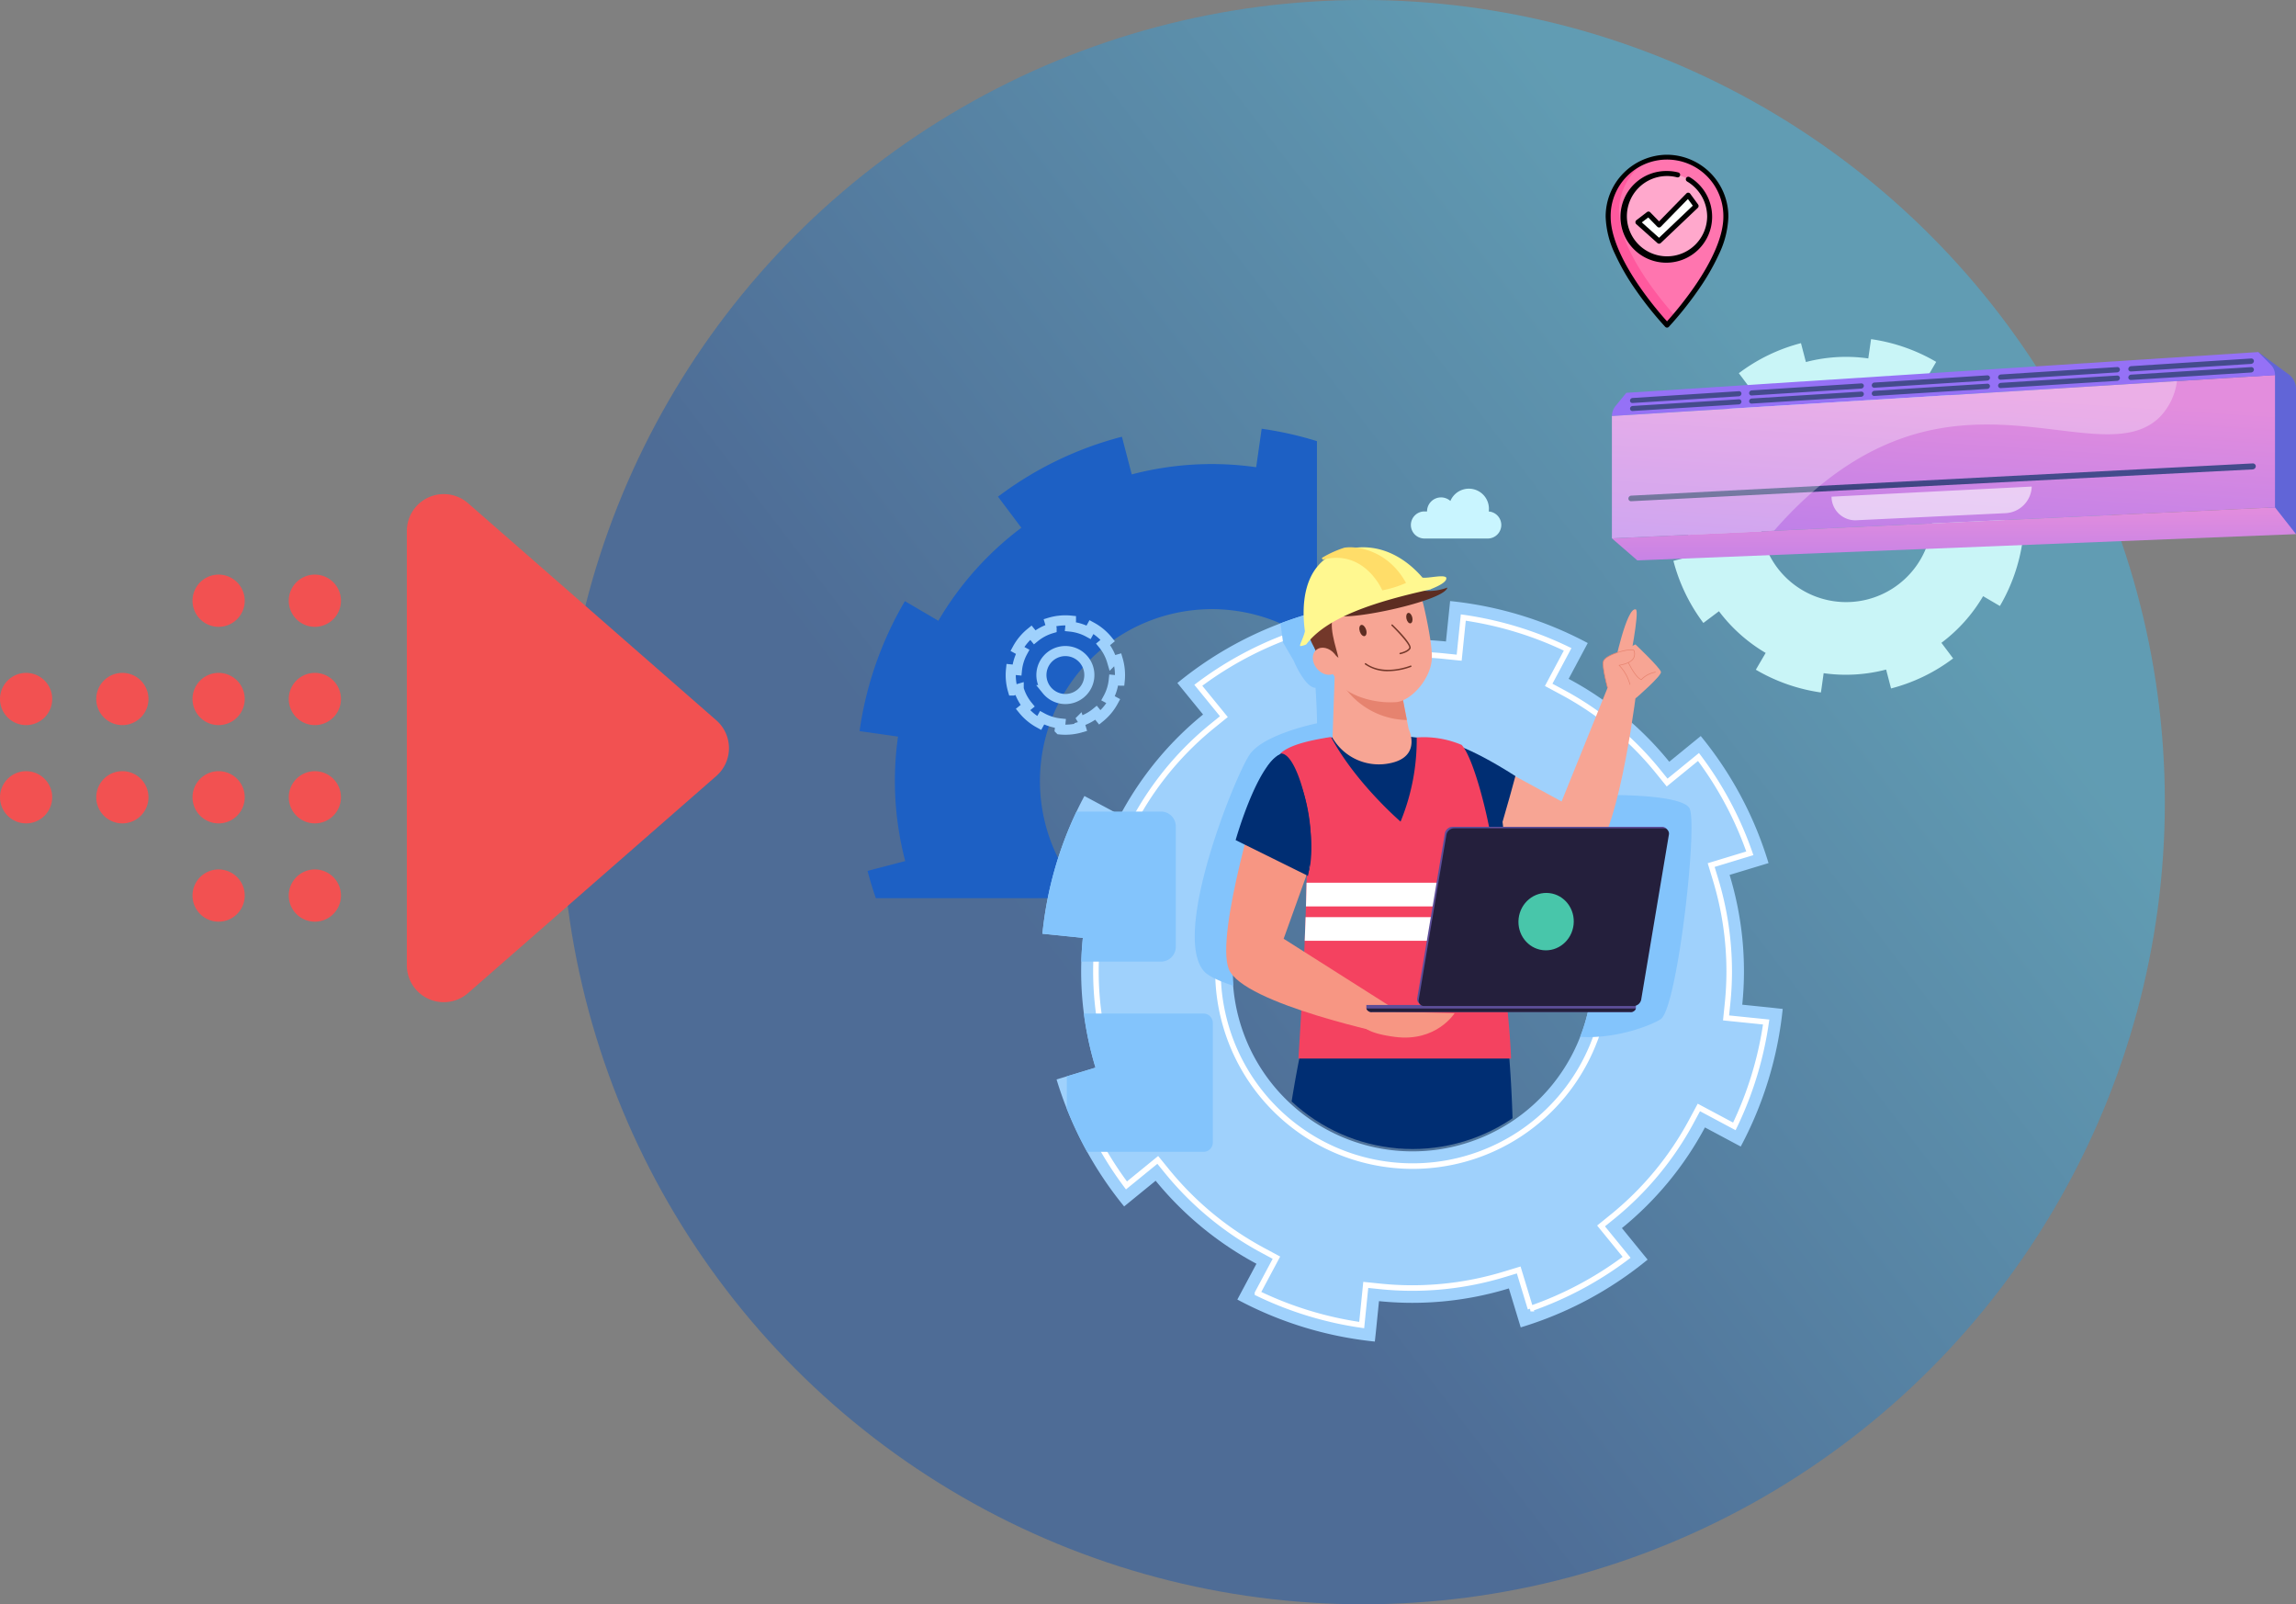 <svg xmlns="http://www.w3.org/2000/svg" xmlns:xlink="http://www.w3.org/1999/xlink" width="546.866" height="382" viewBox="0 0 546.866 382"><rect x="0" y="0" width="546.866" height="382" fill="#808080" stroke="none"/><defs><linearGradient id="linear-gradient" x1="0.808" y1="0.286" x2="0.337" y2="0.646" gradientUnits="objectBoundingBox"><stop offset="0" stop-color="#42b8e5"></stop><stop offset="1" stop-color="#1b58ac"></stop></linearGradient><clipPath id="clip-path"><rect id="Rectangle_7416" data-name="Rectangle 7416" width="140.045" height="126.857" fill="none"></rect></clipPath><clipPath id="clip-path-2"><path id="Path_40640" data-name="Path 40640" d="M268.345,73.135H125.377V221.5h25.941a42.36,42.36,0,0,0,82.29,0h34.737Z" transform="translate(-125.377 -73.135)" fill="none"></path></clipPath><linearGradient id="linear-gradient-2" x1="-33.225" y1="1.364" x2="-33.044" y2="0.452" gradientUnits="objectBoundingBox"><stop offset="0" stop-color="#aa80f9"></stop><stop offset="0.996" stop-color="#6165d7"></stop></linearGradient><linearGradient id="linear-gradient-3" x1="-1.148" y1="-0.374" x2="-1.673" y2="1.549" gradientUnits="objectBoundingBox"><stop offset="0.004" stop-color="#e38ddd"></stop><stop offset="1" stop-color="#9571f6"></stop></linearGradient><linearGradient id="linear-gradient-4" x1="-1.489" y1="0.362" x2="-1.497" y2="1.711" gradientUnits="objectBoundingBox"><stop offset="0" stop-color="#444b8c"></stop><stop offset="0.996" stop-color="#26264f"></stop></linearGradient><linearGradient id="linear-gradient-5" x1="-1.886" y1="0.5" x2="-0.886" y2="0.5" xlink:href="#linear-gradient-3"></linearGradient><linearGradient id="linear-gradient-6" x1="-13.604" y1="4.025" x2="-14.232" y2="15.031" xlink:href="#linear-gradient-4"></linearGradient><linearGradient id="linear-gradient-7" x1="-13.604" y1="3.987" x2="-14.231" y2="14.874" xlink:href="#linear-gradient-4"></linearGradient><linearGradient id="linear-gradient-8" x1="-11.868" y1="4.007" x2="-12.497" y2="14.955" xlink:href="#linear-gradient-4"></linearGradient><linearGradient id="linear-gradient-9" x1="-11.868" y1="3.969" x2="-12.495" y2="14.8" xlink:href="#linear-gradient-4"></linearGradient><linearGradient id="linear-gradient-10" x1="-10.072" y1="3.989" x2="-10.702" y2="14.882" xlink:href="#linear-gradient-4"></linearGradient><linearGradient id="linear-gradient-11" x1="-10.072" y1="3.951" x2="-10.7" y2="14.726" xlink:href="#linear-gradient-4"></linearGradient><linearGradient id="linear-gradient-12" x1="-8.217" y1="3.97" x2="-8.848" y2="14.803" xlink:href="#linear-gradient-4"></linearGradient><linearGradient id="linear-gradient-13" x1="-8.217" y1="3.933" x2="-8.846" y2="14.65" xlink:href="#linear-gradient-4"></linearGradient><linearGradient id="linear-gradient-14" x1="-6.303" y1="3.953" x2="-6.934" y2="14.733" xlink:href="#linear-gradient-4"></linearGradient><linearGradient id="linear-gradient-15" x1="-6.303" y1="3.916" x2="-6.933" y2="14.583" xlink:href="#linear-gradient-4"></linearGradient><linearGradient id="linear-gradient-16" x1="-1.37" y1="0.04" x2="-1.313" y2="2.763" xlink:href="#linear-gradient-3"></linearGradient></defs><g id="Field_Service_Management_Software" data-name="Field Service Management Software" transform="translate(-60.373 -1212.5)"><circle id="Ellipse_546" data-name="Ellipse 546" cx="191" cy="191" r="191" transform="translate(194 1212.5)" opacity="0.5" fill="url(#linear-gradient)"></circle><g id="Group_10567" data-name="Group 10567" transform="translate(-201 162.344)"><g id="Group_10566" data-name="Group 10566" transform="translate(435 1087)"><g id="check-in-1" transform="translate(208.811 0)"><path id="Path_6470" data-name="Path 6470" d="M227.924,37.248a14.011,14.011,0,0,1,28.021-.315c0,.105,0,.211,0,.315,0,10.955-14.011,25.777-14.011,25.777S227.924,48.2,227.924,37.248Z" transform="translate(-227.32 -22.467)" fill="#ff75af"></path><path id="Path_6471" data-name="Path 6471" d="M230.5,35.872A14.169,14.169,0,0,1,237.087,23.9a14.182,14.182,0,0,0-9.163,13.265c0,10.955,14.177,25.777,14.177,25.777s.729-.765,1.857-2.071C241.074,57.675,230.5,45.331,230.5,35.872Z" transform="translate(-227.32 -22.379)" fill="#ff599e"></path><ellipse id="Ellipse_95" data-name="Ellipse 95" cx="10.144" cy="10.31" rx="10.144" ry="10.31" transform="translate(4.471 4.471)" fill="#ffa8cc"></ellipse><path id="Path_6472" data-name="Path 6472" d="M234.169,37.654l2.577-1.933,2.578,2.578,7.089-7.089,1.933,2.578-9.022,8.378Z" transform="translate(-226.642 -21.585)" fill="#fff"></path><path id="Path_6473" data-name="Path 6473" d="M241.994,22.527a14.716,14.716,0,0,0-14.615,14.782,22.273,22.273,0,0,0,2.244,8.9,54.079,54.079,0,0,0,4.873,8.443,83.637,83.637,0,0,0,7.066,8.852.6.6,0,0,0,.847.017l.017-.017a83.636,83.636,0,0,0,7.066-8.852,54.079,54.079,0,0,0,4.873-8.443,22.282,22.282,0,0,0,2.244-8.9A14.717,14.717,0,0,0,241.994,22.527Zm6.527,31.419a84.323,84.323,0,0,1-6.527,8.251,84.327,84.327,0,0,1-6.528-8.251c-4.509-6.532-6.892-12.285-6.892-16.637A13.421,13.421,0,1,1,255.414,37c0,.1,0,.205,0,.308,0,4.352-2.383,10.1-6.892,16.637Z" transform="translate(-227.379 -22.527)"></path><path id="Path_6474" data-name="Path 6474" d="M247.694,27.9a7.93,7.93,0,0,0-.681-.433.6.6,0,0,0-.549-.016.616.616,0,0,0-.262.83.6.6,0,0,0,.1.134,1.553,1.553,0,0,0,.326.222c.135.083.268.171.4.262a9.754,9.754,0,0,1,4.182,8.027,9.56,9.56,0,1,1-9.562-9.707,9.4,9.4,0,0,1,2.391.306.6.6,0,0,0,.723-.428V27.1a.6.6,0,0,0-.428-.736,10.611,10.611,0,0,0-2.687-.341A10.916,10.916,0,1,0,252.393,37.1c0-.055,0-.112,0-.167A10.965,10.965,0,0,0,247.694,27.9Z" transform="translate(-227.034 -22.148)"></path><path id="Path_6475" data-name="Path 6475" d="M237.305,35.354a.58.58,0,0,0-.773-.059l-2.523,1.933a.62.62,0,0,0-.1.869.5.5,0,0,0,.066.071l5.043,4.511a.588.588,0,0,0,.791-.011l8.827-8.378a.614.614,0,0,0,.071-.8l-1.892-2.578a.591.591,0,0,0-.89-.064l-6.517,6.662Zm8.975-3.165,1.163,1.587L239.4,41.414,235.3,37.753l1.529-1.172,2.159,2.207a.583.583,0,0,0,.824.013l.012-.013Z" transform="translate(-226.685 -21.644)"></path></g><g id="Group_10545" data-name="Group 10545" transform="translate(0 50.156)"><g id="Group_10544" data-name="Group 10544" clip-path="url(#clip-path)"><g id="Group_10543" data-name="Group 10543" transform="translate(31.109 15.094)"><path id="Path_40597" data-name="Path 40597" d="M234.8,177.174l-2.646-.4-6.481-.922a75.037,75.037,0,0,0-1.715-29.637l8.969-2.342a83.774,83.774,0,0,0-14.271-29.515l-7.4,5.562a75.206,75.206,0,0,0-22.144-19.767l4.669-7.968a84.667,84.667,0,0,0-30.944-10.8l-1.309,9.161a75.039,75.039,0,0,0-29.638,1.713l-2.341-8.97a83.876,83.876,0,0,0-29.515,14.275l5.562,7.4a75.177,75.177,0,0,0-19.767,22.144l-7.969-4.67a84.177,84.177,0,0,0-10.8,30.944l.076.014,6.032.858,3.054.438a75.165,75.165,0,0,0,1.711,29.637l-8.969,2.339q1.019,3.9,2.371,7.613A84.009,84.009,0,0,0,83.2,216.171l7.4-5.562a75.684,75.684,0,0,0,17.867,17.048q2.113,1.445,4.32,2.745l-4.669,7.969a84.5,84.5,0,0,0,30.908,10.8l.3-2.038,1.01-7.12a75.2,75.2,0,0,0,29.669-1.721l2.342,8.97a83.726,83.726,0,0,0,29.483-14.266l-5.562-7.4a75.4,75.4,0,0,0,19.8-22.153l7.969,4.67a84.75,84.75,0,0,0,10.792-30.944Zm-73.5,27.753c-.474.125-.953.239-1.429.345a40.952,40.952,0,1,1,1.429-.345Z" transform="translate(-67.065 -81.393)" fill="#1d60c4"></path></g></g></g><g id="Group_10546" data-name="Group 10546" transform="translate(67.108 110.876)"><path id="Path_40598" data-name="Path 40598" d="M102.462,143.783A12.968,12.968,0,0,0,106.33,147l.681-1.249a11.662,11.662,0,0,0,4.362,1.352l-.144,1.411a12.967,12.967,0,0,0,5.008-.46l-.088-.3-.313-1.06a11.55,11.55,0,0,0,4.037-2.132l.9,1.1a12.834,12.834,0,0,0,3.211-3.872l-1.249-.681a11.561,11.561,0,0,0,1.356-4.358l1.412.145a13.034,13.034,0,0,0-.463-5.012l0,0-.395.113-.965.284a11.5,11.5,0,0,0-2.128-4.033l1.105-.9a12.867,12.867,0,0,0-3.876-3.216l-.681,1.249a11.539,11.539,0,0,0-4.354-1.351l.144-1.412a13.034,13.034,0,0,0-5.012.463l.4,1.365a11.524,11.524,0,0,0-4.034,2.127l-.9-1.1a12.883,12.883,0,0,0-3.216,3.876l1.249.681a11.539,11.539,0,0,0-1.351,4.354l-1.411-.145a12.9,12.9,0,0,0,.463,5.014l.011,0,.9-.264.454-.134a11.544,11.544,0,0,0,2.128,4.034Zm5.669-4.613a5.71,5.71,0,1,1,8.033.828A5.707,5.707,0,0,1,108.13,139.17Z" transform="translate(-99.542 -122.554)" fill="none" stroke="#9fd1fc" stroke-width="2.406"></path></g><g id="cloud" transform="translate(162.419 79.519)"><path id="Path_40599" data-name="Path 40599" d="M204.073,99.691a4.778,4.778,0,0,0-9.137-2.505,3.337,3.337,0,0,0-5.559,2.493h-.624a3.236,3.236,0,0,0-3.226,3.226h0a3.235,3.235,0,0,0,3.226,3.226h15.083a3.235,3.235,0,0,0,3.226-3.226h0A3.235,3.235,0,0,0,204.073,99.691Z" transform="translate(-185.527 -94.265)" fill="#c9f5ff"></path></g><g id="Group_10547" data-name="Group 10547" transform="translate(74.659 106.271)"><path id="Path_40600" data-name="Path 40600" d="M282.635,215.518l-2.779-.307-6.813-.7a78.491,78.491,0,0,0-3.017-30.9L279.3,180.8a87.642,87.642,0,0,0-16.143-30.255l-7.5,6.12a78.68,78.68,0,0,0-23.963-19.742l4.55-8.521a88.623,88.623,0,0,0-32.784-10l-.99,9.628a78.164,78.164,0,0,0-17.8.213,79.363,79.363,0,0,0-13.1,2.807l-2.819-9.277q-2.9.878-5.691,1.941a87.22,87.22,0,0,0-24.562,14.2l6.118,7.506a78.592,78.592,0,0,0-19.276,23.1q-.234.424-.466.855l-1.6-.855-6.92-3.7q-.979,1.826-1.871,3.7a88.119,88.119,0,0,0-8.128,29.09l.082.012,6.337.646,3.209.33q-.288,2.807-.372,5.652a78.413,78.413,0,0,0,.617,12.377A79.616,79.616,0,0,0,119,229.5l-6.83,2.075-2.446.742q1.087,3.581,2.446,7a87.824,87.824,0,0,0,13.647,23.234l7.506-6.118A79.468,79.468,0,0,0,157.331,276.2l-4.55,8.523a88.418,88.418,0,0,0,32.748,10.006l.233-2.143.757-7.484a78.611,78.611,0,0,0,30.936-3.029l2.82,9.277A87.462,87.462,0,0,0,250.5,275.219l-6.12-7.508a78.809,78.809,0,0,0,19.775-23.972l8.523,4.55a88.613,88.613,0,0,0,10-32.784Zm-48.2,6.661a42.863,42.863,0,1,1,1.085-28.08A42.77,42.77,0,0,1,234.433,222.179Zm48.2-6.661-2.779-.307-6.813-.7a78.491,78.491,0,0,0-3.017-30.9L279.3,180.8a87.642,87.642,0,0,0-16.143-30.255l-7.5,6.12a78.68,78.68,0,0,0-23.963-19.742l4.55-8.521a88.623,88.623,0,0,0-32.784-10l-.99,9.628a78.164,78.164,0,0,0-17.8.213,79.363,79.363,0,0,0-13.1,2.807l-2.819-9.277q-2.9.878-5.691,1.941a87.22,87.22,0,0,0-24.562,14.2l6.118,7.506a78.592,78.592,0,0,0-19.276,23.1q-.234.424-.466.855l-1.6-.855-6.92-3.7q-.979,1.826-1.871,3.7a88.119,88.119,0,0,0-8.128,29.09l.082.012,6.337.646,3.209.33q-.288,2.807-.372,5.652a78.413,78.413,0,0,0,.617,12.377A79.616,79.616,0,0,0,119,229.5l-6.83,2.075-2.446.742q1.087,3.581,2.446,7a87.824,87.824,0,0,0,13.647,23.234l7.506-6.118A79.468,79.468,0,0,0,157.331,276.2l-4.55,8.523a88.418,88.418,0,0,0,32.748,10.006l.233-2.143.757-7.484a78.611,78.611,0,0,0,30.936-3.029l2.82,9.277A87.462,87.462,0,0,0,250.5,275.219l-6.12-7.508a78.809,78.809,0,0,0,19.775-23.972l8.523,4.55a88.613,88.613,0,0,0,10-32.784Zm-48.2,6.661a42.863,42.863,0,1,1,1.085-28.08A42.77,42.77,0,0,1,234.433,222.179Z" transform="translate(-106.354 -118.4)" fill="#9fd1fc"></path><path id="Path_40601" data-name="Path 40601" d="M268.8,217.278l.359-3.506a74.527,74.527,0,0,0,.39-7.608,75.317,75.317,0,0,0-3.274-21.909l-1.022-3.37,9.207-2.8a83.622,83.622,0,0,0-12.229-22.938l-7.468,6.091-2.225-2.747a74.8,74.8,0,0,0-22.892-18.855l-3.094-1.663,4.511-8.449a84.434,84.434,0,0,0-24.848-7.581l-.982,9.563-3.5-.36a74.5,74.5,0,0,0-16.987.2l-.011,0a75.882,75.882,0,0,0-12.519,2.681l-3.37,1.023-2.8-9.207q-1.069.371-2.12.77c-.254.1-.509.194-.762.294A83.816,83.816,0,0,0,143.1,138.075l6.09,7.469-2.748,2.224a74.432,74.432,0,0,0-17.439,20.369q-.728,1.244-1.416,2.522l-1.663,3.094-8.455-4.515a83.932,83.932,0,0,0-7.574,24.855l2.85.289,6.713.689-.36,3.5c-.178,1.75-.3,3.522-.351,5.293q-.037,1.162-.037,2.318a75.337,75.337,0,0,0,.622,9.607,76.332,76.332,0,0,0,2.649,12.3l1.023,3.37-9.206,2.8q.594,1.706,1.257,3.374a84.467,84.467,0,0,0,10.933,19.533l7.453-6.075,2.225,2.73a75.5,75.5,0,0,0,22.943,18.887l3.094,1.663-4.511,8.452a84.366,84.366,0,0,0,24.823,7.589l.968-9.562,3.509.36a74.341,74.341,0,0,0,7.586.387,75.459,75.459,0,0,0,21.966-3.282l3.369-1.024,2.8,9.209a83.563,83.563,0,0,0,22.9-12.217l-6.089-7.47,2.746-2.222a74.836,74.836,0,0,0,18.888-22.9l1.663-3.094,8.452,4.511a84.457,84.457,0,0,0,7.58-24.855Zm-31.467,5.8a46.356,46.356,0,0,1-87.542-3.432,46.679,46.679,0,0,1-1.859-9.731q-.066-.818-.1-1.645c-.033-.707-.05-1.414-.05-2.116a46.42,46.42,0,0,1,46.407-46.339h.387c1.407.013,2.825.09,4.225.229a46.58,46.58,0,0,1,21.244,7.672q1.224.823,2.391,1.719a46.469,46.469,0,0,1,18.094,36.777,45.953,45.953,0,0,1-2.714,15.582Q237.581,222.44,237.329,223.079Z" transform="translate(-105.969 -118.016)" fill="none" stroke="#fff" stroke-width="1.324"></path><path id="Path_40602" data-name="Path 40602" d="M195.274,163.6a42.886,42.886,0,0,0-47,46.078c-3.556-1.166-6.028-2.346-7.03-3.512-7.734-8.991,7.552-46.756,10.97-51.611s16-7.375,16-7.375,0-2.878-.359-8.452c-2.517,0-5.215-6.473-5.215-6.473l-2.518-4.316-.616-4.562q2.792-1.059,5.692-1.94l2.819,9.276a79.318,79.318,0,0,1,13.1-2.8l3.282,25.209Z" transform="translate(-102.804 -118.07)" fill="#83c4fc"></path><path id="Path_40603" data-name="Path 40603" d="M242.8,213.311c-.991.9-9.693,4.912-19.338,4.347A42.864,42.864,0,0,0,207.489,166.5l23.265-6.425s16.545-.18,18.7,3.057S246.761,209.713,242.8,213.311Z" transform="translate(-95.385 -113.88)" fill="#83c4fc"></path></g><g id="Group_10560" data-name="Group 10560" transform="translate(95.746 56.097)"><g id="Group_10559" data-name="Group 10559" clip-path="url(#clip-path-2)"><g id="Group_10558" data-name="Group 10558" transform="translate(15.136 37.371)"><path id="Path_40604" data-name="Path 40604" d="M197.9,151.611l23.4,12.726,11.9-29.431,6.12,1.539s-3.967,34.188-10.333,40.447-38.854-7.529-38.854-7.529C182.177,164.27,189.429,148.127,197.9,151.611Z" transform="translate(-133.862 -103.806)" fill="#f7a594"></path><g id="Group_10549" data-name="Group 10549" transform="translate(97.257 14.77)"><path id="Path_40605" data-name="Path 40605" d="M228.424,139.871s-2-6.564-1.523-8.257,7.041-3.333,7.284-2.539.729,2.742-3.536,3.493C233.2,135.393,235.854,140.8,228.424,139.871Z" transform="translate(-226.766 -119.231)" fill="#f7a594"></path><g id="Group_10548" data-name="Group 10548"><path id="Path_40606" data-name="Path 40606" d="M227.941,140.25s0-5.752,1.137-7.961c1.514-2.943,5.335-4.572,5.335-4.572s5.969,5.648,6.082,6.579-5.767,6.029-5.767,6.029S230.383,143.75,227.941,140.25Z" transform="translate(-226.646 -119.356)" fill="#f7a594"></path><path id="Path_40607" data-name="Path 40607" d="M229.253,133.657s2.89-14.083,5.094-13.463c1.016.286-1.7,13.739-1.7,13.739Z" transform="translate(-226.503 -120.174)" fill="#f7a594"></path><path id="Path_40608" data-name="Path 40608" d="M227.874,138.017a.083.083,0,0,0,.047,0,.078.078,0,0,0,.055-.094c-.491-1.922-1.274-5.294-.994-6.285.368-1.306,4.692-2.668,6.506-2.688.54-.007.62.114.631.151a2.044,2.044,0,0,1-.105,1.762c-.473.773-1.608,1.322-3.371,1.633l-.136.023.092.1a10.529,10.529,0,0,1,2.559,4.528.078.078,0,0,0,.089.063.077.077,0,0,0,.062-.089,10.545,10.545,0,0,0-2.505-4.5c1.733-.323,2.855-.887,3.34-1.679a2.236,2.236,0,0,0,.122-1.887c-.055-.181-.309-.265-.779-.26-1.837.021-6.253,1.389-6.651,2.8-.288,1.025.5,4.427.993,6.365A.078.078,0,0,0,227.874,138.017Z" transform="translate(-226.772 -119.239)" fill="#e6836f"></path><path id="Path_40609" data-name="Path 40609" d="M235.272,135.73l.062.023.052.017.032-.043a6,6,0,0,1,3.3-1.74.077.077,0,0,0-.024-.152,6.093,6.093,0,0,0-3.365,1.755l-.007,0c-1.331-.52-2.954-3.933-2.971-3.967a.075.075,0,0,0-.1-.037.077.077,0,0,0-.037.1C232.284,131.829,233.882,135.186,235.272,135.73Z" transform="translate(-226.183 -118.937)" fill="#e6836f"></path></g></g><path id="Path_40610" data-name="Path 40610" d="M193.919,148.662s4.9.654,16.662,8.168c-1.307,5.063-5.227,18.3-5.227,18.3s-17.968-5.553-20.419-11.6S185.1,146.212,193.919,148.662Z" transform="translate(-134.148 -102.351)" fill="#002e73"></path><g id="Group_10551" data-name="Group 10551" transform="translate(0 90.019)"><g id="Group_10550" data-name="Group 10550" transform="translate(0 140.527)"><path id="Path_40611" data-name="Path 40611" d="M141.295,336.572h18.571a2.216,2.216,0,0,0,.832-.745,171.95,171.95,0,0,1,2.333-20.463l-12.934-.527-2.929,10.275C142.837,328.074,137.671,334.428,141.295,336.572Z" transform="translate(-138.919 -314.837)" fill="#231f20"></path><path id="Path_40612" data-name="Path 40612" d="M161.386,334.97H139.369c-.559,0-.371-3.062.187-3.062l21.885.123C162.017,332.031,161.961,334.97,161.386,334.97Z" transform="translate(-139.032 -312.986)" fill="#231f20"></path></g><path id="Path_40613" data-name="Path 40613" d="M168.089,203.214c-6.472,9.953-11.2,58.048-20.115,130.462l13.181.7c3.961-19.289,8.425-29.068,12.96-56.872A245.387,245.387,0,0,0,193.5,205.774C196.31,187.73,174.156,178.255,168.089,203.214Z" transform="translate(-138.062 -188.06)" fill="#002e73"></path></g><g id="Group_10552" data-name="Group 10552" transform="translate(45.519 91.501)"><path id="Path_40614" data-name="Path 40614" d="M180.193,206.5a407.763,407.763,0,0,0,7.209,65.131c1.439,29.493,3.385,28.506,6.116,62.88l11.914-.157c1-14.729,8.949-83.385,2.778-127.452C205.227,187.046,178.289,180.476,180.193,206.5Z" transform="translate(-180.097 -189.397)" fill="#002e73"></path><path id="Path_40615" data-name="Path 40615" d="M192.354,320.324c-1.063,5.692-1.826,10.131-1.379,15.282l28.853.562s2.856-2.782-.735-6.954-10.41-1.758-14.826-9.048Z" transform="translate(-178.931 -175.214)" fill="#231f20"></path><path id="Path_40616" data-name="Path 40616" d="M221.208,334.97H190.554c-.559,0-.412-3.062.146-3.062l30.525.123C221.8,332.031,221.783,334.97,221.208,334.97Z" transform="translate(-179.001 -173.94)" fill="#231f20"></path></g><path id="Path_40617" data-name="Path 40617" d="M210.121,209.414c0,6.09-43.25,4.327-43.25-1.762-2.479-53.154-15.323-47.717-12.038-53.066,5.666-9.225,34.288-8.7,44.593-4.736,4.092,1.575,9.587,7.989,11.344,18.215.9,5.257-2.967,11.379-3.579,15.63C205.776,193.53,209.833,208,210.121,209.414Z" transform="translate(-137.376 -102.479)" fill="#002e73"></path><path id="Path_40618" data-name="Path 40618" d="M181.6,155.488a12.79,12.79,0,0,1-12.91-6.164l.511-14.776,8.37-.815a24.837,24.837,0,0,1,6.942,1.607l1.883,9.729.416,2.111C187.759,149.256,188.9,154.426,181.6,155.488Z" transform="translate(-135.815 -103.933)" fill="#f7a594"></path><path id="Path_40619" data-name="Path 40619" d="M171.691,137.607a18.7,18.7,0,0,0,14.379,7.176l-1.629-8.418Z" transform="translate(-135.49 -103.648)" fill="#e6836f"></path><g id="Group_10554" data-name="Group 10554" transform="translate(26.156 2.524)"><g id="Group_10553" data-name="Group 10553"><path id="Path_40620" data-name="Path 40620" d="M191.03,120.981c.656,2.911,2.009,9.3,1.788,12.245-.337,4.481-4.523,9.452-8.173,10.1-4.225.43-9.921-.828-13.014-3.485a42.652,42.652,0,0,1-6.585-10.992c-3.2-8.737,2.976-16.4,10.807-18.168S188.984,111.9,191.03,120.981Z" transform="translate(-162.46 -109.01)" fill="#f7a594"></path><path id="Path_40621" data-name="Path 40621" d="M167.838,134.742c-1.634-2.874.536-4.039,2.916-1.807-.407-2.169-2.88-8.525-.689-10.632,2.474-2.445,13.361-1.381,19.21-7.48,0,0-4.36-9.558-18.668-3.913C154.445,119.479,167.838,134.742,167.838,134.742Z" transform="translate(-162.628 -109.127)" fill="#73382a"></path><ellipse id="Ellipse_522" data-name="Ellipse 522" cx="2.741" cy="3.527" rx="2.741" ry="3.527" transform="translate(0.749 23.656) rotate(-39.723)" fill="#f7a594"></ellipse></g></g><path id="Path_40622" data-name="Path 40622" d="M157.458,151.545c4.862-.582,9.629,22.9,6.289,29.329-.009.476-.014.956-.028,1.44-.037,1.832-.082,3.722-.141,5.634-.028.846-.054,1.7-.082,2.549-.064,1.878-.139,3.764-.212,5.637-.6,14.506-1.5,28.042-1.5,28.042h50.652c-.4-9.947-1.857-20.158-2.849-28.042-.258-2.053-.484-3.949-.65-5.637q-.138-1.37-.218-2.549a20.7,20.7,0,0,1,.043-4.4,9.573,9.573,0,0,0,.113-1.238c.255-7.408-4.608-28.932-8.214-32.823a23.1,23.1,0,0,0-10.7-1.772,51.4,51.4,0,0,1-3.845,20.037S175.4,158.55,169.547,147.6C164.409,148.421,159.725,149.454,157.458,151.545Z" transform="translate(-137.034 -102.43)" fill="#f44260"></path><path id="Path_40623" data-name="Path 40623" d="M208.123,184.551a20.7,20.7,0,0,1,.043-4.4,9.573,9.573,0,0,0,.113-1.238H163.121c-.037,1.832-.082,3.722-.141,5.634Z" transform="translate(-136.435 -99.033)" fill="#fff"></path><path id="Path_40624" data-name="Path 40624" d="M162.715,191.937h46.3c-.258-2.053-.484-3.949-.65-5.636H162.927C162.862,188.178,162.788,190.064,162.715,191.937Z" transform="translate(-136.463 -98.232)" fill="#fff"></path><path id="Path_40625" data-name="Path 40625" d="M186.851,115.472a12.844,12.844,0,0,0,9.108.059c-.706,3.174-23.152,7.875-26.031,6.641S180.74,114.121,186.851,115.472Z" transform="translate(-135.724 -105.933)" fill="#5c2d22"></path><path id="Path_40626" data-name="Path 40626" d="M162.871,126.853c-.623-4.564-1.333-16.282,9.044-19.294,9.222-2.678,15.838,2.864,18.964,6.517,1.353.208,5-.78,5.638-.027.15.45.009,1.32-3.7,2.789l.019.035c-13.394,2.939-24.816,6.68-29.645,13.105a4.577,4.577,0,0,1-1.377.4C161.374,130.375,162.481,128.582,162.871,126.853Z" transform="translate(-136.572 -106.849)" fill="#fff890"></path><path id="Path_40627" data-name="Path 40627" d="M180.794,117.1s-4.217-9.942-14.209-7.287l-.194-.425a25.262,25.262,0,0,1,5.374-2.438c3.158-.5,10.471.721,14.68,8.393A25.48,25.48,0,0,1,180.794,117.1Z" transform="translate(-136.065 -106.849)" fill="#ffdd69"></path><g id="Group_10557" data-name="Group 10557" transform="translate(7.55 54.277)"><path id="Path_40628" data-name="Path 40628" d="M165.732,177.491l-6.205,17.264,26.757,16.971-.534,6.048s-35.955-7.464-39.285-15.79,7.8-43.915,7.8-43.915C158.062,148.963,164.629,169.895,165.732,177.491Z" transform="translate(-145.843 -155.815)" fill="#f79683"></path><path id="Path_40629" data-name="Path 40629" d="M183.018,206.61l14.071.356s-4.321,6.913-14.152,5.66C169.99,210.975,175.106,206.065,183.018,206.61Z" transform="translate(-142.677 -150.31)" fill="#f79683"></path><g id="Group_10556" data-name="Group 10556" transform="translate(33.382 12.28)"><path id="Path_40630" data-name="Path 40630" d="M240.159,205.168v.73a.614.614,0,0,1-.009.111,1.26,1.26,0,0,1-1.332.84H177.3a1.26,1.26,0,0,1-1.331-.84.615.615,0,0,1-.009-.111v-.73Z" transform="translate(-175.959 -162.742)" fill="#5d4f99"></path><path id="Path_40631" data-name="Path 40631" d="M240.149,205.927a1.26,1.26,0,0,1-1.332.84H177.3a1.26,1.26,0,0,1-1.331-.84Z" transform="translate(-175.958 -162.659)" fill="#241f3c"></path><g id="Group_10555" data-name="Group 10555" transform="translate(12.094)"><path id="Path_40632" data-name="Path 40632" d="M240.346,167.221l.355.348-.193.272-.457-.641Z" transform="translate(-181.101 -166.86)" fill="#241f3c"></path><path id="Path_40633" data-name="Path 40633" d="M238.081,209.211H188.174a1.268,1.268,0,0,1-1.282-1.54l6.586-39.237a1.9,1.9,0,0,1,1.8-1.541h49.907a1.268,1.268,0,0,1,1.281,1.541l-6.585,39.237A1.9,1.9,0,0,1,238.081,209.211Z" transform="translate(-186.869 -166.893)" fill="#5d4f99"></path></g><path id="Path_40634" data-name="Path 40634" d="M238.411,209.536H188.5a1.268,1.268,0,0,1-1.281-1.541l6.585-39.237a1.9,1.9,0,0,1,1.8-1.54h49.907a1.268,1.268,0,0,1,1.282,1.54l-6.586,39.237A1.9,1.9,0,0,1,238.411,209.536Z" transform="translate(-174.74 -166.858)" fill="#241f3c"></path><ellipse id="Ellipse_523" data-name="Ellipse 523" cx="6.841" cy="6.589" rx="6.841" ry="6.589" transform="matrix(0.114, -0.993, 0.993, 0.114, 35.49, 28.623)" fill="#48c6aa"></ellipse></g></g><path id="Path_40635" data-name="Path 40635" d="M165.107,180.255l-17.235-8.522s4.784-17,10.224-20.253c2.654,1.593,5.291,5.384,6.741,11.959A42.334,42.334,0,0,1,165.107,180.255Z" transform="translate(-138.073 -102.009)" fill="#002e73"></path><path id="Path_40636" data-name="Path 40636" d="M183.442,130.512a.181.181,0,0,0,.034,0c.075-.016,1.843-.378,2.405-1.315s-3.119-4.613-4.258-5.721a.173.173,0,1,0-.242.247c2.242,2.179,4.487,4.824,4.2,5.3-.483.8-2.16,1.151-2.177,1.154a.172.172,0,0,0,.033.341Z" transform="translate(-134.444 -105.052)" fill="#73382a"></path><path id="Path_40637" data-name="Path 40637" d="M181.187,133.663a15.971,15.971,0,0,0,5.454-1.025.172.172,0,0,0-.132-.318c-.063.025-6.31,2.568-10.63-.554a.173.173,0,0,0-.2.28A9.277,9.277,0,0,0,181.187,133.663Z" transform="translate(-135.065 -104.15)" fill="#73382a"></path><path id="Path_40638" data-name="Path 40638" d="M184.582,122.351c.157.683.6,1.165.981,1.076s.568-.714.41-1.4-.6-1.165-.981-1.076S184.423,121.668,184.582,122.351Z" transform="translate(-134.098 -105.321)" fill="#5c2d22"></path><path id="Path_40639" data-name="Path 40639" d="M174.564,125.107c.239.73.766,1.213,1.176,1.079s.551-.836.311-1.565-.766-1.214-1.176-1.08S174.325,124.377,174.564,125.107Z" transform="translate(-135.191 -105.041)" fill="#5c2d22"></path></g></g></g><path id="Path_40641" data-name="Path 40641" d="M146.366,209.238v28.486a2.218,2.218,0,0,1-2.219,2.218H116.441A88.22,88.22,0,0,1,111.6,229.7v-7.739l6.83-2.074a79.44,79.44,0,0,1-2.771-12.874h28.487A2.22,2.22,0,0,1,146.366,209.238Z" transform="translate(-31.126 -2.517)" fill="#83c4fc"></path><path id="Path_40642" data-name="Path 40642" d="M138.122,167.151v28.664a3.535,3.535,0,0,1-3.536,3.534H115.61q.085-2.843.372-5.652l-3.209-.33-6.337-.646-.082-.012a88.119,88.119,0,0,1,8.128-29.09h20.1A3.535,3.535,0,0,1,138.122,167.151Z" transform="translate(-31.695 -7.224)" fill="#83c4fc"></path><g id="Group_10562" data-name="Group 10562" transform="translate(223.997 43.915)"><g id="Group_10561" data-name="Group 10561"><path id="Path_40643" data-name="Path 40643" d="M325.191,110.176l-1.326-.2-3.25-.462a37.629,37.629,0,0,0-.86-14.861l4.5-1.174a42.855,42.855,0,0,0-1.389-4.36A41.806,41.806,0,0,0,317.1,78.677l-2.047,1.537-1.665,1.251a37.727,37.727,0,0,0-11.107-9.912l2.343-4a42.512,42.512,0,0,0-15.516-5.413l-.657,4.593a37.635,37.635,0,0,0-14.862.86l-1.175-4.5a42.036,42.036,0,0,0-14.8,7.158l2.79,3.712a37.677,37.677,0,0,0-9.913,11.1l-4-2.343a42.2,42.2,0,0,0-5.413,15.516l.038.009,3.025.431,1.531.217a37.7,37.7,0,0,0,.859,14.863l-4.5,1.174a42.272,42.272,0,0,0,7.136,14.788l3.712-2.789a38.076,38.076,0,0,0,11.126,9.924l-2.341,4a42.37,42.37,0,0,0,15.5,5.418l.152-1.022.5-3.571a37.738,37.738,0,0,0,14.879-.863l1.175,4.5a41.963,41.963,0,0,0,14.785-7.153l-2.789-3.713a37.789,37.789,0,0,0,9.928-11.108l4,2.341a42.49,42.49,0,0,0,5.413-15.516Zm-36.857,13.917A20.524,20.524,0,1,1,303.693,104.7,20.53,20.53,0,0,1,288.334,124.092Z" transform="translate(-241.079 -62.145)" fill="#c9f5f7"></path><path id="Path_40644" data-name="Path 40644" d="M297.718,103.08a20.737,20.737,0,0,0-1.557-8.341L309.076,78.6l2.047-1.537A41.807,41.807,0,0,1,316.89,87.5Z" transform="translate(-235.105 -60.527)" fill="#a5eef2"></path></g></g><g id="Group_10565" data-name="Group 10565" transform="translate(210.303 46.982)"><path id="Path_40645" data-name="Path 40645" d="M368.044,64.912l7.242,5.308a4.288,4.288,0,0,1,1.752,3.458v34.59L363.551,95.452Z" transform="translate(-214.102 -64.912)" fill="url(#linear-gradient-2)"></path><g id="Group_10564" data-name="Group 10564" transform="translate(0)"><path id="Path_40646" data-name="Path 40646" d="M228.726,108.738l157.937-7.373V69.849L228.726,79.6Z" transform="translate(-228.726 -64.377)" fill="url(#linear-gradient-3)"></path><path id="Path_40647" data-name="Path 40647" d="M232.932,96.509l148-7.671a.7.7,0,0,1,.771.675h0a.793.793,0,0,1-.771.754l-148,7.569a.625.625,0,0,1-.665-.629h0A.708.708,0,0,1,232.932,96.509Z" transform="translate(-228.342 -62.317)" fill="url(#linear-gradient-4)"></path><path id="Path_40648" data-name="Path 40648" d="M323.6,93.81a6.559,6.559,0,0,1-6.328,6.337l-35.285,1.675a5.652,5.652,0,0,1-6.072-5.605Z" transform="translate(-223.608 -61.778)" fill="#fff" opacity="0.6" style="mix-blend-mode: soft-light;isolation: isolate"></path><path id="Path_40649" data-name="Path 40649" d="M229.591,77.757l2.562-3.136,150.515-9.709,2.985,3.018a3.468,3.468,0,0,1,1.011,2.454L228.726,80.14A3.779,3.779,0,0,1,229.591,77.757Z" transform="translate(-228.726 -64.912)" fill="url(#linear-gradient-5)"></path><g id="Group_10563" data-name="Group 10563" transform="translate(4.313 1.538)"><path id="Path_40650" data-name="Path 40650" d="M340.363,69.942l28.546-1.793a.622.622,0,0,1,.694.6.723.723,0,0,1-.694.686l-28.546,1.777a.609.609,0,0,1-.675-.593A.707.707,0,0,1,340.363,69.942Z" transform="translate(-221.004 -66.099)" fill="url(#linear-gradient-6)"></path><path id="Path_40651" data-name="Path 40651" d="M340.363,68.123,368.909,66.3a.622.622,0,0,1,.694.6.725.725,0,0,1-.694.687l-28.546,1.8a.607.607,0,0,1-.675-.591A.708.708,0,0,1,340.363,68.123Z" transform="translate(-221.004 -66.3)" fill="url(#linear-gradient-7)"></path><path id="Path_40652" data-name="Path 40652" d="M312.363,71.7l27.684-1.739a.608.608,0,0,1,.674.591.707.707,0,0,1-.674.676l-27.684,1.723a.6.6,0,0,1-.655-.584A.692.692,0,0,1,312.363,71.7Z" transform="translate(-224.039 -65.903)" fill="url(#linear-gradient-8)"></path><path id="Path_40653" data-name="Path 40653" d="M312.363,69.905l27.684-1.767a.606.606,0,0,1,.674.591.708.708,0,0,1-.674.676l-27.684,1.749a.594.594,0,0,1-.655-.583A.691.691,0,0,1,312.363,69.905Z" transform="translate(-224.039 -66.1)" fill="url(#linear-gradient-9)"></path><path id="Path_40654" data-name="Path 40654" d="M285.2,73.4l26.861-1.687a.593.593,0,0,1,.653.583.689.689,0,0,1-.653.664L285.2,74.629a.581.581,0,0,1-.636-.575A.677.677,0,0,1,285.2,73.4Z" transform="translate(-226.983 -65.713)" fill="url(#linear-gradient-10)"></path><path id="Path_40655" data-name="Path 40655" d="M285.2,71.633l26.861-1.714a.592.592,0,0,1,.653.582.69.69,0,0,1-.653.665l-26.861,1.7a.581.581,0,0,1-.636-.575A.678.678,0,0,1,285.2,71.633Z" transform="translate(-226.983 -65.907)" fill="url(#linear-gradient-11)"></path><path id="Path_40656" data-name="Path 40656" d="M258.825,75.051,284.9,73.411a.58.58,0,0,1,.634.575.673.673,0,0,1-.634.654l-26.074,1.623a.568.568,0,0,1-.617-.568A.659.659,0,0,1,258.825,75.051Z" transform="translate(-229.841 -65.528)" fill="url(#linear-gradient-12)"></path><path id="Path_40657" data-name="Path 40657" d="M258.825,73.311,284.9,71.647a.579.579,0,0,1,.634.574.674.674,0,0,1-.634.655l-26.074,1.648a.568.568,0,0,1-.617-.568A.662.662,0,0,1,258.825,73.311Z" transform="translate(-229.841 -65.72)" fill="url(#linear-gradient-13)"></path><path id="Path_40658" data-name="Path 40658" d="M233.217,76.655l25.322-1.592a.567.567,0,0,1,.615.568.658.658,0,0,1-.615.644L233.217,77.85a.555.555,0,0,1-.6-.56A.645.645,0,0,1,233.217,76.655Z" transform="translate(-232.617 -65.349)" fill="url(#linear-gradient-14)"></path><path id="Path_40659" data-name="Path 40659" d="M258.538,74.536l-25.322,1.6a.555.555,0,0,1-.6-.56.647.647,0,0,1,.6-.635l25.322-1.616a.565.565,0,0,1,.615.566A.658.658,0,0,1,258.538,74.536Z" transform="translate(-232.617 -65.538)" fill="url(#linear-gradient-15)"></path></g><path id="Path_40660" data-name="Path 40660" d="M228.726,79.463,363.31,71.15a15.019,15.019,0,0,1-4.033,8.5c-10.2,10.243-31.271-2.369-55.8,3.453-10.731,2.546-23.261,8.9-36.148,23.7l-38.6,1.8Z" transform="translate(-228.726 -64.235)" fill="#fff" opacity="0.3" style="mix-blend-mode: soft-light;isolation: isolate"></path></g><path id="Path_40661" data-name="Path 40661" d="M391.661,104.649l-5-6.368-157.937,7.373,6.058,5.253Z" transform="translate(-228.726 -61.293)" fill="url(#linear-gradient-16)"></path></g></g></g><g id="Group_10541" data-name="Group 10541" transform="translate(5.236 1196.256)"><path id="Path_39564" data-name="Path 39564" d="M109.017,252.694l59.118-51.681a8.8,8.8,0,0,0,0-13.253l-59.118-51.681a8.8,8.8,0,0,0-14.6,6.625V246.069A8.8,8.8,0,0,0,109.017,252.694Z" transform="translate(57.618 0)" fill="#f25151"></path><g id="Group_9792" data-name="Group 9792" transform="translate(123.915 153.066)"><path id="Path_39565" data-name="Path 39565" d="M89.238,141.662a6.217,6.217,0,1,0,6.216,6.218A6.219,6.219,0,0,0,89.238,141.662Z" transform="translate(-83.02 -141.662)" fill="#f25151"></path><path id="Path_39566" data-name="Path 39566" d="M89.238,151.149a6.217,6.217,0,1,0,6.216,6.218A6.219,6.219,0,0,0,89.238,151.149Z" transform="translate(-83.02 -127.748)" fill="#f25151"></path><circle id="Ellipse_510" data-name="Ellipse 510" cx="6.217" cy="6.217" r="6.217" transform="translate(0.001 46.803)" fill="#f25151"></circle><path id="Path_39567" data-name="Path 39567" d="M89.238,170.123a6.218,6.218,0,1,0,6.216,6.218A6.219,6.219,0,0,0,89.238,170.123Z" transform="translate(-83.02 -99.92)" fill="#f25151"></path></g><g id="Group_9793" data-name="Group 9793" transform="translate(100.99 153.066)"><path id="Path_39568" data-name="Path 39568" d="M79.944,141.662a6.217,6.217,0,1,0,6.218,6.218A6.219,6.219,0,0,0,79.944,141.662Z" transform="translate(-73.726 -141.662)" fill="#f25151"></path><path id="Path_39569" data-name="Path 39569" d="M79.944,151.149a6.217,6.217,0,1,0,6.218,6.218A6.219,6.219,0,0,0,79.944,151.149Z" transform="translate(-73.726 -127.748)" fill="#f25151"></path><path id="Path_39570" data-name="Path 39570" d="M79.944,160.636a6.217,6.217,0,1,0,6.218,6.218A6.219,6.219,0,0,0,79.944,160.636Z" transform="translate(-73.726 -113.834)" fill="#f25151"></path><path id="Path_39571" data-name="Path 39571" d="M79.944,170.123a6.218,6.218,0,1,0,6.218,6.218A6.219,6.219,0,0,0,79.944,170.123Z" transform="translate(-73.726 -99.92)" fill="#f25151"></path></g><g id="Group_9794" data-name="Group 9794" transform="translate(78.065 176.467)"><path id="Path_39572" data-name="Path 39572" d="M70.648,151.149a6.217,6.217,0,1,0,6.218,6.218A6.217,6.217,0,0,0,70.648,151.149Z" transform="translate(-64.432 -151.149)" fill="#f25151"></path><path id="Path_39573" data-name="Path 39573" d="M70.648,160.636a6.217,6.217,0,1,0,6.218,6.218A6.217,6.217,0,0,0,70.648,160.636Z" transform="translate(-64.432 -137.235)" fill="#f25151"></path></g><g id="Group_9795" data-name="Group 9795" transform="translate(55.137 176.467)"><path id="Path_39574" data-name="Path 39574" d="M61.353,151.149a6.217,6.217,0,1,0,6.218,6.218A6.219,6.219,0,0,0,61.353,151.149Z" transform="translate(-55.136 -151.149)" fill="#f25151"></path><circle id="Ellipse_511" data-name="Ellipse 511" cx="6.217" cy="6.217" r="6.217" transform="translate(0 23.402)" fill="#f25151"></circle></g></g></g></svg>